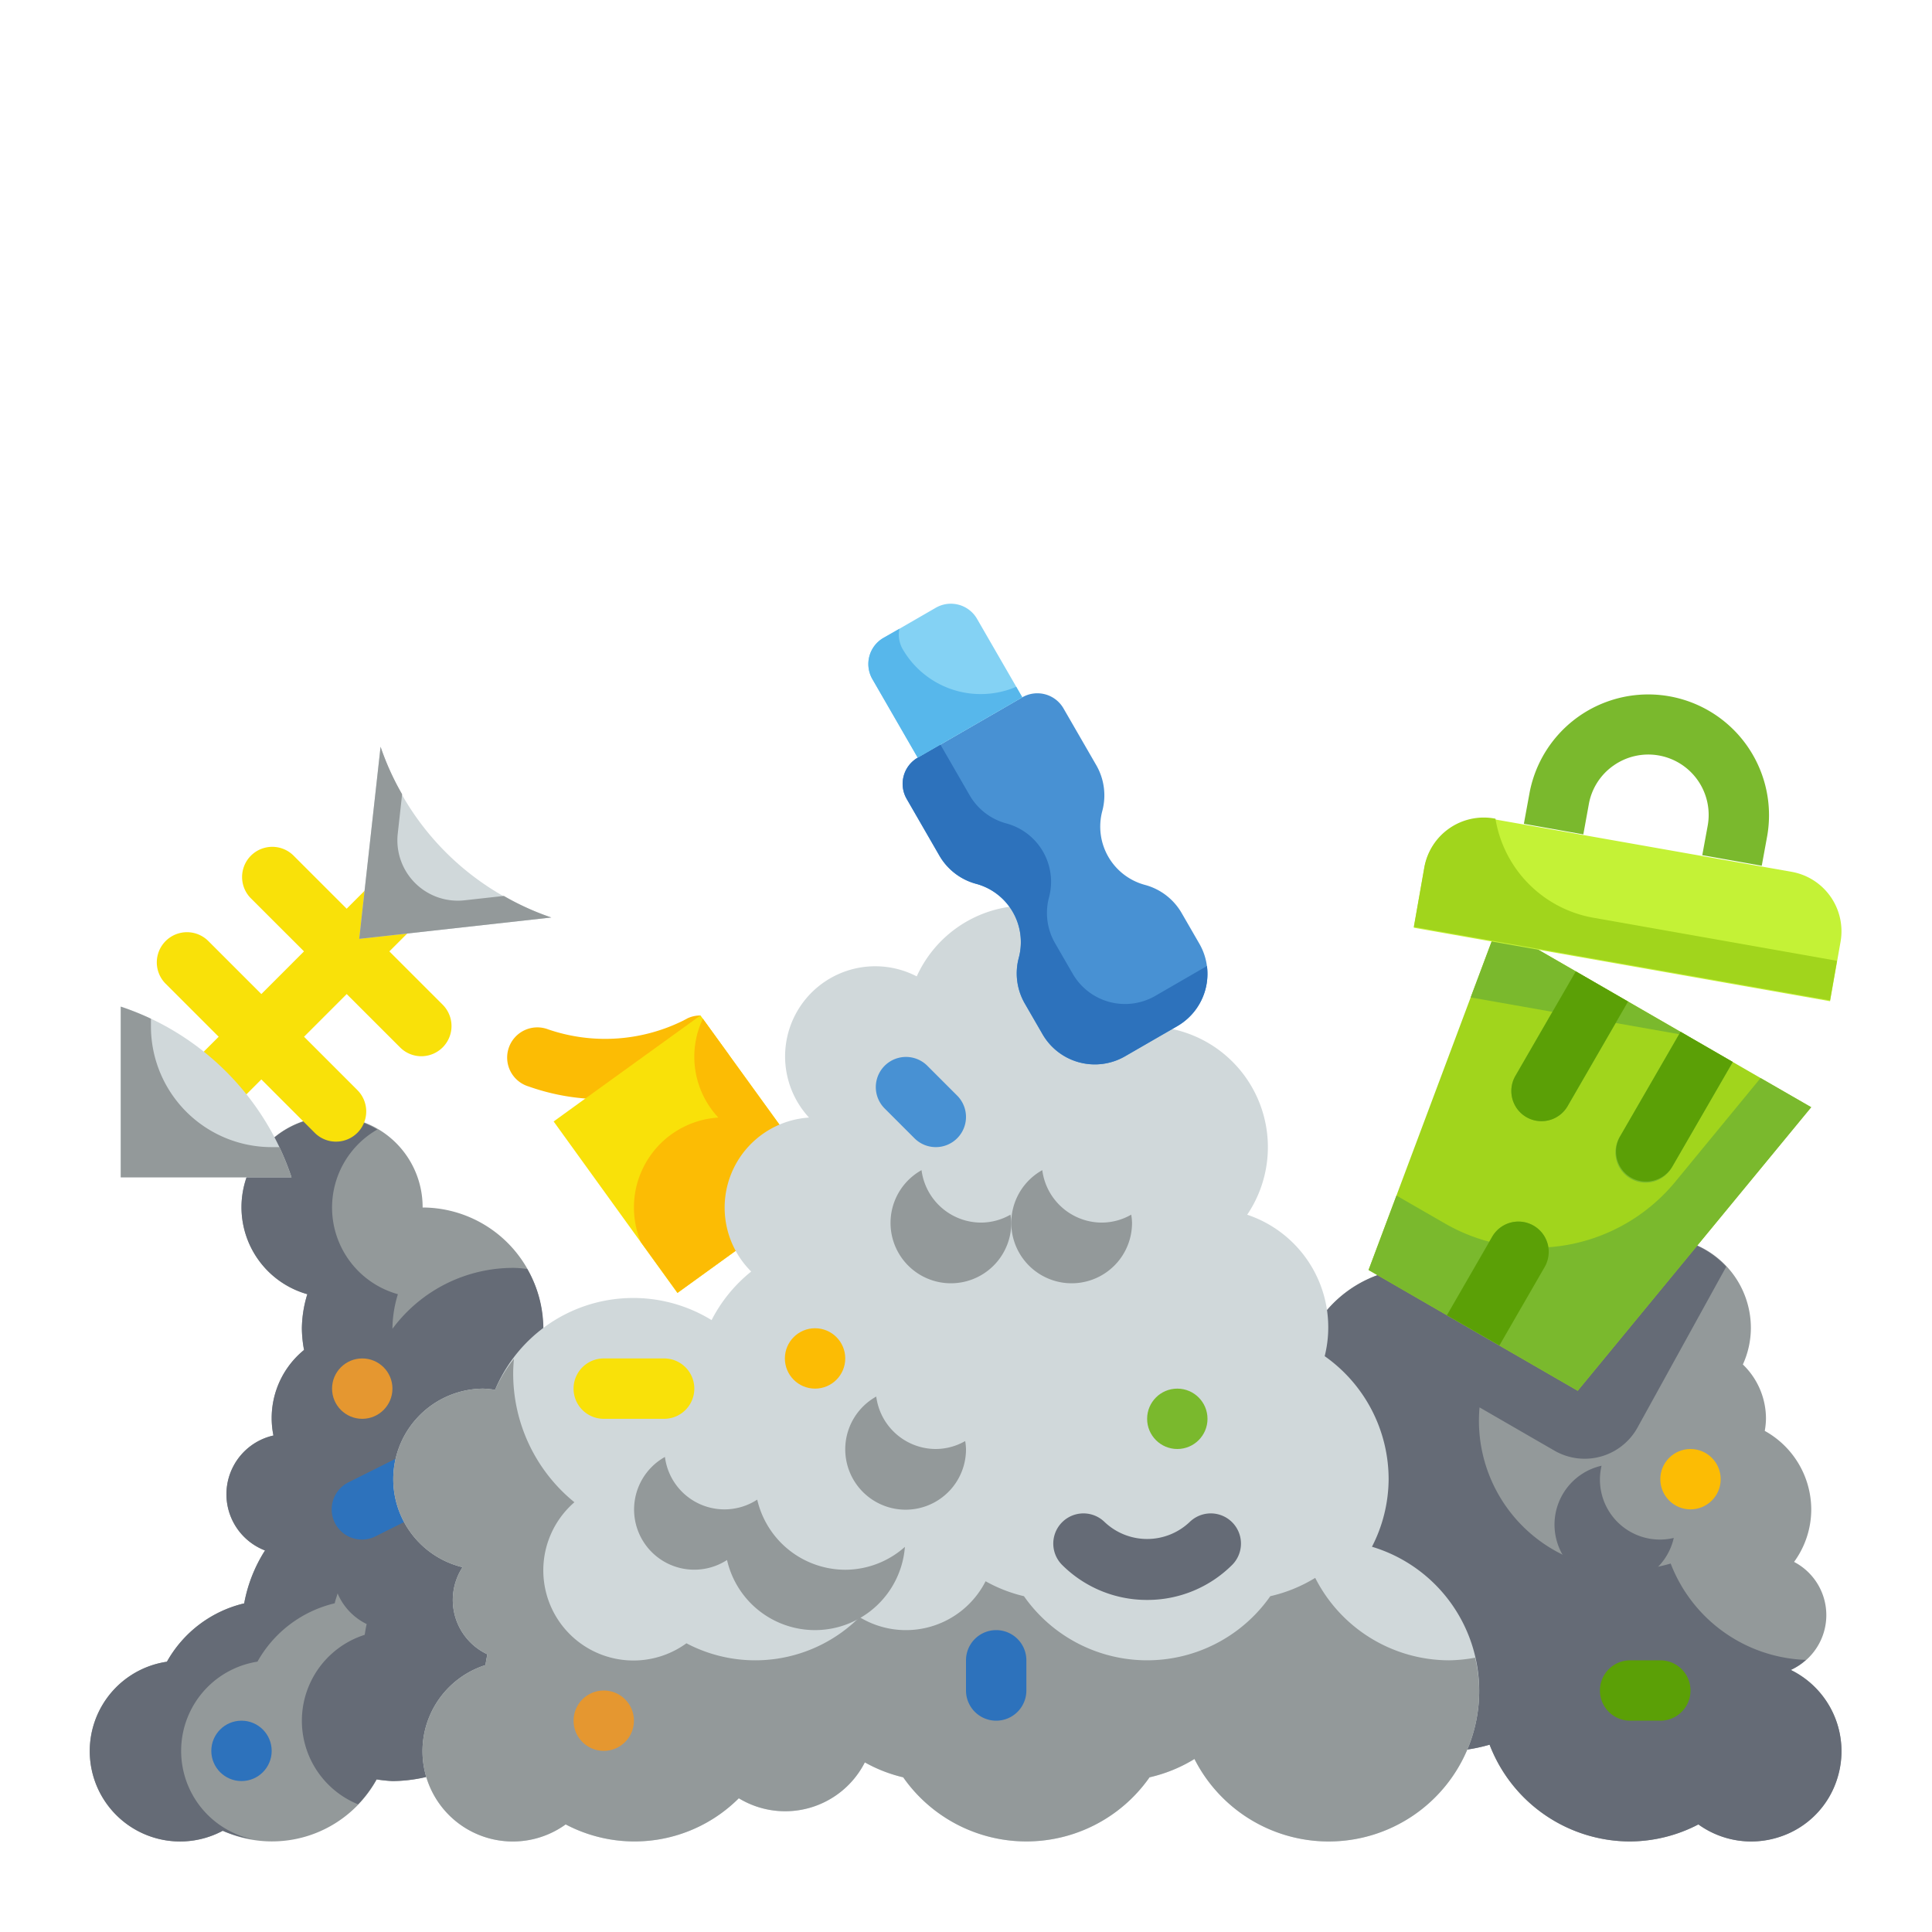 <svg height="512" viewBox="0 0 64 64" width="512" xmlns="http://www.w3.org/2000/svg"><g id="Flat"><g id="Stroke_copy_2" data-name="Stroke copy 2"><g><g><g><path d="m59.322 55.319a1.989 1.989 0 0 0 .109-3.579 2.948 2.948 0 0 0 .569-1.74 2.984 2.984 0 0 0 -1.54-2.6 2.46 2.46 0 0 0 .04-.4 2.49 2.49 0 0 0 -.765-1.8 2.937 2.937 0 0 0 .265-1.2 2.992 2.992 0 0 0 -5.681-1.321 1.976 1.976 0 0 0 -2.405.615 3.945 3.945 0 0 0 -2.914-1.294 3.995 3.995 0 0 0 -2.3 7.267 4.963 4.963 0 0 0 4.643 8.527 4.99 4.99 0 0 0 4.657 3.206 4.94 4.94 0 0 0 2.261-.564 2.992 2.992 0 1 0 3.061-5.117z" fill="#93999a"/><path d="m59.322 55.319a1.982 1.982 0 0 0 .5-.333 4.985 4.985 0 0 1 -4.479-3.192 4.938 4.938 0 0 1 -6.332-5.169h.007l2.476 1.43a2 2 0 0 0 2.751-.766l2.938-5.327a2.977 2.977 0 0 0 -4.867.721 1.976 1.976 0 0 0 -2.405.615 3.94 3.94 0 0 0 -3.488-1.253 3.994 3.994 0 0 0 -1.723 7.222 4.967 4.967 0 0 0 -1.7 3.733 4.55 4.55 0 0 0 1.383 3.161c2.023 2.046 3.569 2.026 4.963 1.635a4.99 4.99 0 0 0 4.654 3.204 4.94 4.94 0 0 0 2.261-.564 2.994 2.994 0 0 0 2.677.419 2.946 2.946 0 0 0 1.934-1.967 3 3 0 0 0 -1.55-3.569z" fill="#656b76"/></g><path d="m55 51a1.986 1.986 0 0 1 -1.946-2.446 2 2 0 1 0 2.392 2.392 1.987 1.987 0 0 1 -.446.054z" fill="#656b76"/><circle cx="56" cy="49" fill="#fcbc04" r="1"/><path d="m55 57h-1a1 1 0 0 1 0-2h1a1 1 0 0 1 0 2z" fill="#5ba006"/></g><g><path d="m14.108 49.133a3 3 0 0 0 .737-1.226 4 4 0 0 0 -.845-7.907 3 3 0 1 0 -3.819 2.872 3.973 3.973 0 0 0 -.181 1.128 4.057 4.057 0 0 0 .072.719 2.909 2.909 0 0 0 -1.014 2.834 1.995 1.995 0 0 0 -.279 3.808 4.9 4.9 0 0 0 -.69 1.753 3.987 3.987 0 0 0 -2.56 1.933 2.993 2.993 0 1 0 1.849 5.6 3.957 3.957 0 0 0 5.1-1.7 4.8 4.8 0 0 0 .522.053 5 5 0 0 0 1.108-9.867z" fill="#93999a"/><path d="m18 44a3.963 3.963 0 0 0 -.536-1.966c-.154-.015-.306-.034-.464-.034a4.977 4.977 0 0 0 -4 2.019v-.019a3.973 3.973 0 0 1 .181-1.128 2.979 2.979 0 0 1 -.681-5.456 2.968 2.968 0 0 0 -1.5-.416 2.992 2.992 0 0 0 -.819 5.872 3.973 3.973 0 0 0 -.181 1.128 4.057 4.057 0 0 0 .072.719 2.909 2.909 0 0 0 -1.014 2.834 1.995 1.995 0 0 0 -.279 3.808 4.9 4.9 0 0 0 -.69 1.753 3.987 3.987 0 0 0 -2.56 1.933 2.993 2.993 0 1 0 1.849 5.6 4.036 4.036 0 0 0 .992.281 2.993 2.993 0 0 1 .159-5.884 3.987 3.987 0 0 1 2.56-1.933c.021-.114.066-.217.094-.328a2 2 0 0 0 .964 1.016c-.029.117-.046.237-.067.357a2.988 2.988 0 0 0 -.219 5.614 4.08 4.08 0 0 0 .613-.826 4.8 4.8 0 0 0 .526.056 5 5 0 0 0 1.108-9.867 3 3 0 0 0 .737-1.226 4 4 0 0 0 3.155-3.907z" fill="#656b76"/><path d="m12 51a1 1 0 0 1 -.448-1.9l2-1a1 1 0 1 1 .894 1.79l-2 1a1 1 0 0 1 -.446.11z" fill="#2d72bc"/><circle cx="8" cy="58" fill="#2d72bc" r="1"/><circle cx="12" cy="46" fill="#e59730" r="1"/></g><path d="m24.15 34.95a.968.968 0 0 1 -.5.59l-.16.07a7.723 7.723 0 0 1 -3.44.81q-.33 0-.66-.03a7.345 7.345 0 0 1 -1.88-.4 1 1 0 1 1 .65-1.89 5.828 5.828 0 0 0 4.45-.28l.15-.08a.976.976 0 0 1 .44-.1z" fill="#fcbc04"/><path d="m27.31 39.31-4.87 3.52-4.1-5.68 1.05-.76 3.81-2.75.95 1.31z" fill="#f9e109"/><path d="m23.283 33.746a2.948 2.948 0 0 0 .513 3.275 2.984 2.984 0 0 0 -2.567 4.125l1.216 1.681 4.862-3.516z" fill="#fcbc04"/><g><g fill="#f9e109"><path d="m11.132 37.818a.993.993 0 0 1 -.707-.293l-4.95-4.95a1 1 0 0 1 1.414-1.414l4.95 4.95a1 1 0 0 1 -.707 1.707z"/><path d="m13.96 34.989a.993.993 0 0 1 -.707-.293l-4.953-4.949a1 1 0 0 1 1.414-1.414l4.95 4.949a1 1 0 0 1 -.707 1.707z"/><path d="m6.536 37.465a1 1 0 0 1 -.707-1.707l6.363-6.364a1 1 0 1 1 1.414 1.414l-6.363 6.364a1 1 0 0 1 -.707.293z"/></g><path d="m12.607 24.737a8.944 8.944 0 0 0 5.656 5.656l-6.363.707z" fill="#d0d8da"/><path d="m15.384 29.824a2 2 0 0 1 -2.208-2.208l.145-1.307a8.9 8.9 0 0 1 -.714-1.572l-.707 6.363 6.364-.707a8.9 8.9 0 0 1 -1.572-.714z" fill="#93999a"/><path d="m4 33.343a8.943 8.943 0 0 1 5.657 5.657h-5.657z" fill="#d0d8da"/><path d="m9 38a4 4 0 0 1 -4-4v-.253a9 9 0 0 0 -1-.4v5.653h5.657a9 9 0 0 0 -.4-1z" fill="#93999a"/></g><g><path d="m52.263 46.071-6.928-4 4.268-11.393 10.392 6z" fill="#a1d51c"/><g fill="#7ab92d"><path d="m55.884 34.305-6.281-3.627-.885 2.363z"/><path d="m58.321 35.712-2.821 3.43a6 6 0 0 1 -7.64 1.384l-1.6-.922-.924 2.466 6.928 4 7.736-9.392z"/></g><path d="m49.076 27.955h10a2 2 0 0 1 2 2v2a0 0 0 0 1 0 0h-14a0 0 0 0 1 0 0v-2a2 2 0 0 1 2-2z" fill="#c4f236" transform="matrix(.985 .174 -.174 .985 6.023 -8.935)"/><path d="m52.774 30.4a3.988 3.988 0 0 1 -3.235-3.28l-.04-.007a2 2 0 0 0 -2.317 1.622l-.347 1.97 13.787 2.435.231-1.312z" fill="#a1d51c"/></g><g><path d="m45.448 51.238a4.934 4.934 0 0 0 .552-2.238 4.986 4.986 0 0 0 -2.118-4.075 3.932 3.932 0 0 0 -2.567-4.686 4 4 0 0 0 -3.315-6.239 3.994 3.994 0 0 0 -7.632-1.656 2.986 2.986 0 0 0 -3.568 4.677 2.989 2.989 0 0 0 -1.916 5.1 4.984 4.984 0 0 0 -1.312 1.609 4.963 4.963 0 0 0 -7.172 2.31 3.1 3.1 0 0 0 -.4-.04 3 3 0 0 0 -.677 5.916 1.986 1.986 0 0 0 .824 2.886c-.029.117-.046.237-.067.357a2.992 2.992 0 1 0 2.659 5.277 4.889 4.889 0 0 0 5.735-.866 2.96 2.96 0 0 0 4.175-1.189 4.875 4.875 0 0 0 1.271.495 4.981 4.981 0 0 0 8.16 0 4.935 4.935 0 0 0 1.488-.607 4.986 4.986 0 1 0 5.88-7.031z" fill="#d0d8da"/><g fill="#93999a"><path d="m48.865 54.913a5.032 5.032 0 0 1 -.865.087 4.981 4.981 0 0 1 -4.432-2.731 4.935 4.935 0 0 1 -1.488.607 4.981 4.981 0 0 1 -8.16 0 4.875 4.875 0 0 1 -1.271-.495 2.96 2.96 0 0 1 -4.175 1.189 4.889 4.889 0 0 1 -5.735.866 2.986 2.986 0 0 1 -3.711-4.672 5.488 5.488 0 0 1 -2.028-4.264c0-.165.01-.327.025-.487a4.8 4.8 0 0 0 -.625 1.027 3.1 3.1 0 0 0 -.4-.04 3 3 0 0 0 -.677 5.916 1.986 1.986 0 0 0 .824 2.886c-.029.117-.046.237-.067.357a2.992 2.992 0 1 0 2.659 5.277 4.889 4.889 0 0 0 5.735-.866 2.96 2.96 0 0 0 4.175-1.189 4.875 4.875 0 0 0 1.271.495 4.981 4.981 0 0 0 8.16 0 4.935 4.935 0 0 0 1.488-.607 4.985 4.985 0 0 0 9.432-2.269 4.923 4.923 0 0 0 -.135-1.087z"/><path d="m28 52a3 3 0 0 1 -2.916-2.323 1.987 1.987 0 0 1 -3.057-1.414 1.994 1.994 0 1 0 2.057 3.414 2.988 2.988 0 0 0 5.892-.435 2.98 2.98 0 0 1 -1.976.758z"/><path d="m31 48a1.993 1.993 0 0 1 -1.973-1.737 2 2 0 1 0 2.973 1.737 1.905 1.905 0 0 0 -.027-.263 1.972 1.972 0 0 1 -.973.263z"/><path d="m32.5 40.5a1.993 1.993 0 0 1 -1.973-1.737 2 2 0 1 0 2.973 1.737 1.905 1.905 0 0 0 -.027-.263 1.972 1.972 0 0 1 -.973.263z"/><path d="m36.5 40.5a1.993 1.993 0 0 1 -1.973-1.737 2 2 0 1 0 2.973 1.737 1.905 1.905 0 0 0 -.027-.263 1.972 1.972 0 0 1 -.973.263z"/></g><path d="m38 53a3.971 3.971 0 0 1 -2.828-1.172 1 1 0 0 1 1.414-1.414 2.047 2.047 0 0 0 2.828 0 1 1 0 0 1 1.414 1.414 3.971 3.971 0 0 1 -2.828 1.172z" fill="#656b76"/><circle cx="39" cy="47" fill="#7ab92d" r="1"/><circle cx="20" cy="57" fill="#e59730" r="1"/><circle cx="27" cy="45" fill="#fcbc04" r="1"/><path d="m33 57a1 1 0 0 1 -1-1v-1a1 1 0 0 1 2 0v1a1 1 0 0 1 -1 1z" fill="#2d72bc"/><path d="m22 47h-2a1 1 0 0 1 0-2h2a1 1 0 0 1 0 2z" fill="#f9e109"/><path d="m31 38a1 1 0 0 1 -.707-.293l-1-1a1 1 0 0 1 1.414-1.414l1 1a1 1 0 0 1 -.707 1.707z" fill="#4891d3"/></g><g fill="#7ab92d"><path d="m51.17 41.97-1.5 2.6-1.74-1 1.5-2.6a1 1 0 0 1 1.74 1z"/><path d="m53.93 33.18-2 3.46a1 1 0 0 1 -1.36.37 1 1 0 0 1 -.37-1.37l2-3.46z"/><path d="m57.4 35.18-2 3.46a1 1 0 1 1 -1.73-1l2-3.46z"/></g><path d="m55.67 34.18-2 3.46a1 1 0 0 0 .36 1.37 1.013 1.013 0 0 0 1.37-.37l2-3.46z" fill="#5ba006"/><path d="m53.93 33.18-2 3.46a1 1 0 0 1 -1.36.37 1 1 0 0 1 -.37-1.37l2-3.46z" fill="#5ba006"/><path d="m51.17 41.97-1.5 2.6-1.74-1 1.5-2.6a1 1 0 0 1 1.74 1z" fill="#5ba006"/><path d="m58.54 27.7-.18.98-1.97-.35.18-.98a2 2 0 0 0 -3.12-1.99 1.985 1.985 0 0 0 -.82 1.29l-.18.99-1.97-.35.18-.98a4 4 0 0 1 7.88 1.39z" fill="#7ab92d"/><g><path d="m30.4 25.1a1 1 0 0 0 -.366 1.366l1.085 1.881a2.006 2.006 0 0 0 1.215.932 2 2 0 0 1 1.414 2.449 2 2 0 0 0 .2 1.518l.586 1.014a2 2 0 0 0 2.732.733l1.732-1a2 2 0 0 0 .732-2.732l-.586-1.015a2 2 0 0 0 -1.214-.932 2 2 0 0 1 -1.415-2.449 2 2 0 0 0 -.2-1.518l-1.086-1.881a1 1 0 0 0 -1.366-.366z" fill="#4891d3"/><path d="m30.134 20.366h2a1 1 0 0 1 1 1v3a0 0 0 0 1 0 0h-4a0 0 0 0 1 0 0v-3a1 1 0 0 1 1-1z" fill="#84d2f4" transform="matrix(.866 -.5 .5 .866 -7.012 18.563)"/><path d="m38.268 32.991a2 2 0 0 1 -2.732-.733l-.586-1.014a2 2 0 0 1 -.2-1.518 2 2 0 0 0 -1.414-2.449 2.006 2.006 0 0 1 -1.215-.932l-.969-1.68-.75.433a1 1 0 0 0 -.366 1.366l1.085 1.881a2.006 2.006 0 0 0 1.215.932 2 2 0 0 1 1.414 2.449 2 2 0 0 0 .2 1.518l.586 1.014a2 2 0 0 0 2.732.733l1.732-1a2 2 0 0 0 .982-1.991z" fill="#2d72bc"/><path d="m29.9 21.5a.974.974 0 0 1 -.106-.671l-.528.3a1 1 0 0 0 -.366 1.371l1.5 2.6 3.464-2-.2-.349a2.989 2.989 0 0 1 -3.764-1.251z" fill="#57b7eb"/></g></g></g></g></svg>